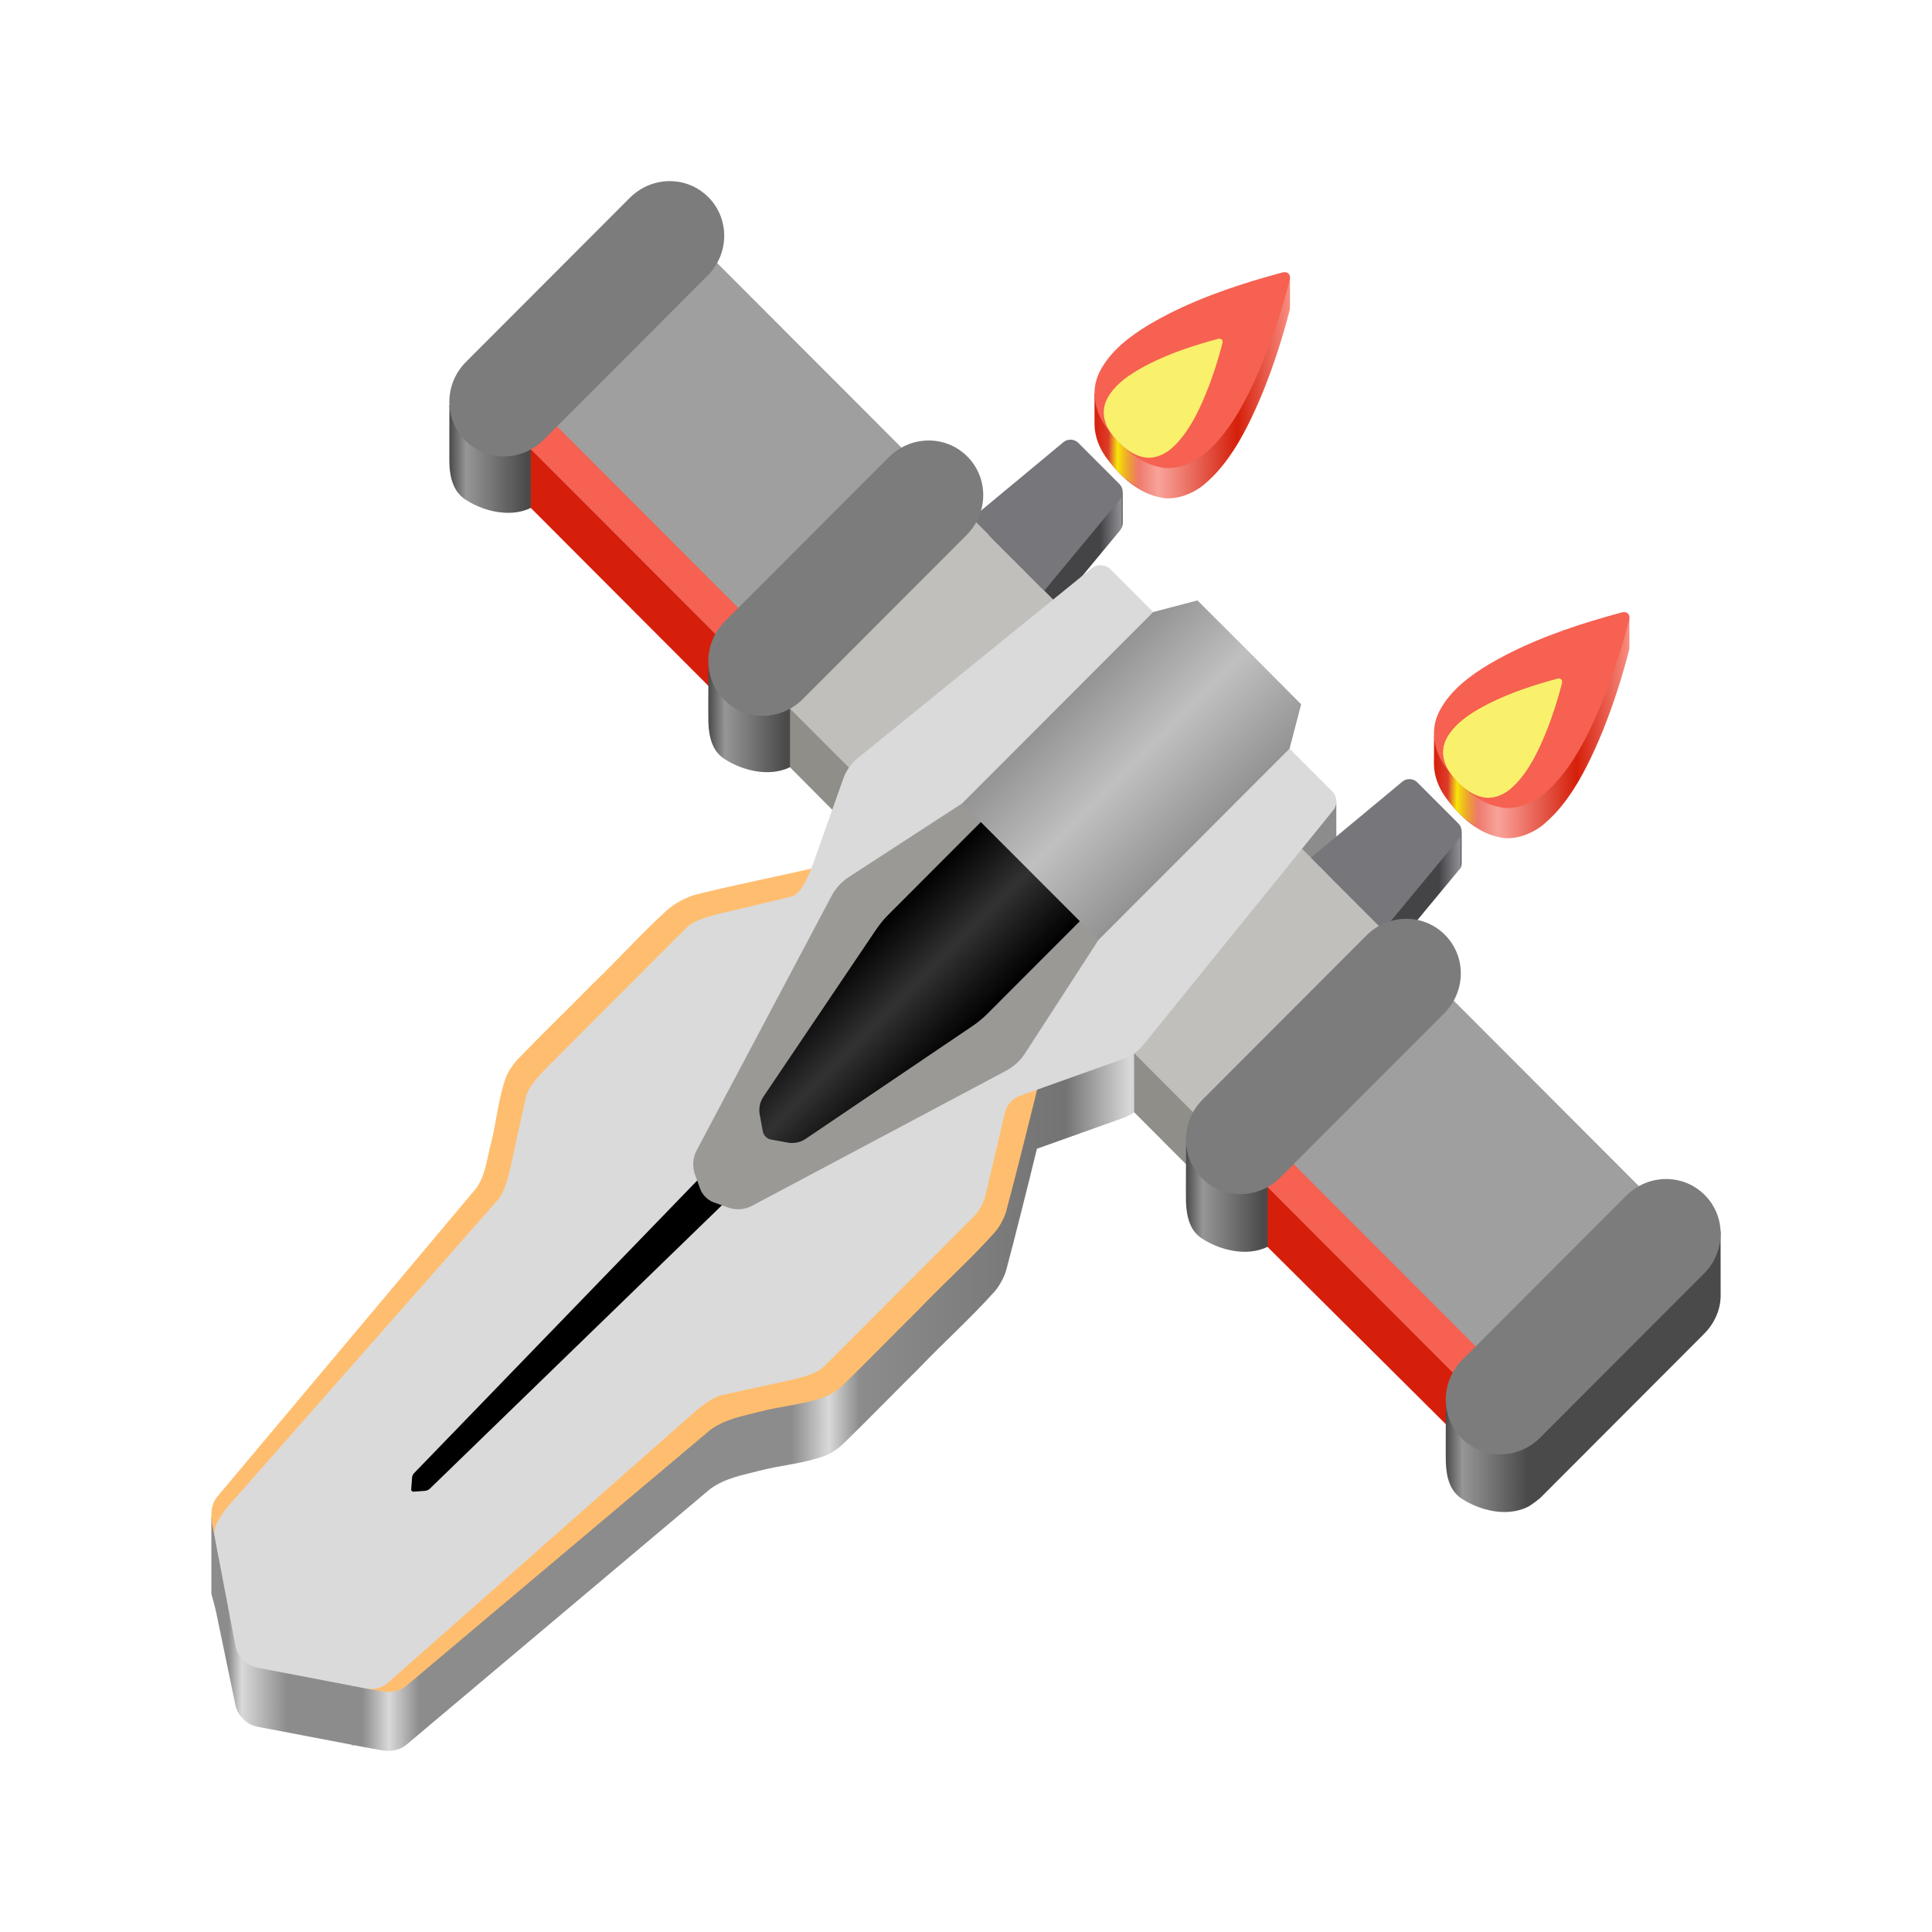 <?xml version="1.0" encoding="UTF-8" standalone="no"?>
<svg
   viewBox="0 0 128 128"
   style="display:inline;enable-background:new"
   version="1.0"
   id="svg11300"
   height="128"
   width="128"
   xmlns:xlink="http://www.w3.org/1999/xlink"
   xmlns="http://www.w3.org/2000/svg"
   xmlns:svg="http://www.w3.org/2000/svg"
   xmlns:rdf="http://www.w3.org/1999/02/22-rdf-syntax-ns#"
   xmlns:cc="http://creativecommons.org/ns#"
   xmlns:dc="http://purl.org/dc/elements/1.1/">
  <title
     id="title4162">Adwaita Icon Template</title>
  <defs
     id="defs3">
    <linearGradient
       id="linearGradient3">
      <stop
         style="stop-color:#f5e60a;stop-opacity:0;"
         offset="0.04"
         id="stop3" />
      <stop
         style="stop-color:#f5e60a;stop-opacity:1;"
         offset="0.119"
         id="stop5" />
      <stop
         style="stop-color:#f5e60a;stop-opacity:0;"
         offset="0.297"
         id="stop4" />
    </linearGradient>
    <linearGradient
       id="linearGradient67">
      <stop
         style="stop-color:#8c8c8c;stop-opacity:1;"
         offset="0.015"
         id="stop67" />
      <stop
         style="stop-color:#d9d9d9;stop-opacity:1;"
         offset="0.027"
         id="stop69" />
      <stop
         style="stop-color:#8c8c8c;stop-opacity:1;"
         offset="0.067"
         id="stop77" />
      <stop
         style="stop-color:#8c8c8c;stop-opacity:1;"
         offset="0.134"
         id="stop78" />
      <stop
         style="stop-color:#d9d9d9;stop-opacity:1;"
         offset="0.158"
         id="stop79" />
      <stop
         style="stop-color:#8c8c8c;stop-opacity:1;"
         offset="0.185"
         id="stop80" />
      <stop
         style="stop-color:#8c8c8c;stop-opacity:1;"
         offset="0.516"
         id="stop81" />
      <stop
         style="stop-color:#d9d9d9;stop-opacity:1;"
         offset="0.549"
         id="stop82" />
      <stop
         style="stop-color:#8c8c8c;stop-opacity:1;"
         offset="0.576"
         id="stop83" />
      <stop
         style="stop-color:#737373;stop-opacity:1;"
         offset="0.759"
         id="stop84" />
      <stop
         style="stop-color:#d9d9d9;stop-opacity:1;"
         offset="0.817"
         id="stop85" />
      <stop
         style="stop-color:#8c8c8c;stop-opacity:1;"
         offset="0.858"
         id="stop75" />
    </linearGradient>
    <linearGradient
       id="linearGradient61">
      <stop
         style="stop-color:#d51f0b;stop-opacity:1;"
         offset="0"
         id="stop61" />
      <stop
         style="stop-color:#f9a39a;stop-opacity:1;"
         offset="0.327"
         id="stop63" />
      <stop
         style="stop-color:#d51f0b;stop-opacity:1;"
         offset="0.731"
         id="stop64" />
      <stop
         style="stop-color:#f88d81;stop-opacity:1;"
         offset="1"
         id="stop62" />
    </linearGradient>
    <linearGradient
       id="linearGradient56">
      <stop
         style="stop-color:#444346;stop-opacity:1;"
         offset="0.85"
         id="stop56" />
      <stop
         style="stop-color:#908f94;stop-opacity:1;"
         offset="0.99"
         id="stop58" />
      <stop
         style="stop-color:#444346;stop-opacity:1;"
         offset="1"
         id="stop57" />
    </linearGradient>
    <linearGradient
       id="linearGradient55">
      <stop
         style="stop-color:#4a4a4a;stop-opacity:1;"
         offset="0"
         id="stop53" />
      <stop
         style="stop-color:#969696;stop-opacity:1;"
         offset="0.061"
         id="stop54" />
      <stop
         style="stop-color:#4a4a4a;stop-opacity:1;"
         offset="0.296"
         id="stop55" />
    </linearGradient>
    <linearGradient
       id="linearGradient44">
      <stop
         style="stop-color:#4a4a4a;stop-opacity:1;"
         offset="0"
         id="stop45" />
      <stop
         style="stop-color:#969696;stop-opacity:1;"
         offset="0.061"
         id="stop47" />
      <stop
         style="stop-color:#4a4a4a;stop-opacity:1;"
         offset="0.282"
         id="stop46" />
    </linearGradient>
    <linearGradient
       xlink:href="#linearGradient41"
       id="linearGradient43"
       x1="59.797"
       y1="61.184"
       x2="68.795"
       y2="61.184"
       gradientUnits="userSpaceOnUse"
       gradientTransform="matrix(0.729,0.73,-0.729,0.73,57.226,-25.071)" />
    <linearGradient
       id="linearGradient41">
      <stop
         style="stop-color:#000000;stop-opacity:1;"
         offset="0"
         id="stop42" />
      <stop
         style="stop-color:#323232;stop-opacity:1;"
         offset="0.489"
         id="stop44" />
      <stop
         style="stop-color:#000000;stop-opacity:1;"
         offset="1"
         id="stop43" />
    </linearGradient>
    <linearGradient
       xlink:href="#linearGradient39"
       id="linearGradient40"
       x1="58.1"
       y1="40.079"
       x2="70.49"
       y2="40.079"
       gradientUnits="userSpaceOnUse"
       gradientTransform="matrix(0.729,0.73,-0.729,0.73,57.226,-25.071)" />
    <linearGradient
       id="linearGradient39">
      <stop
         style="stop-color:#939393;stop-opacity:1;"
         offset="0"
         id="stop39" />
      <stop
         style="stop-color:#c0c0c0;stop-opacity:1;"
         offset="0.485"
         id="stop41" />
      <stop
         style="stop-color:#939393;stop-opacity:1;"
         offset="1"
         id="stop40" />
    </linearGradient>
    <linearGradient
       xlink:href="#linearGradient44"
       id="linearGradient46"
       x1="28.212"
       y1="23.621"
       x2="46.873"
       y2="23.621"
       gradientUnits="userSpaceOnUse"
       gradientTransform="matrix(0.976,0,0,0.977,2.233,1.854)" />
    <linearGradient
       xlink:href="#linearGradient44"
       id="linearGradient49"
       x1="45.791"
       y1="41.201"
       x2="64.454"
       y2="41.201"
       gradientUnits="userSpaceOnUse"
       gradientTransform="matrix(0.976,0,0,0.977,2.233,1.854)" />
    <linearGradient
       xlink:href="#linearGradient44"
       id="linearGradient51"
       x1="78.211"
       y1="73.709"
       x2="96.874"
       y2="73.709"
       gradientUnits="userSpaceOnUse"
       gradientTransform="matrix(0.976,0,0,0.977,2.233,1.854)" />
    <linearGradient
       xlink:href="#linearGradient55"
       id="linearGradient53"
       x1="95.849"
       y1="91.347"
       x2="114.512"
       y2="91.347"
       gradientUnits="userSpaceOnUse"
       gradientTransform="matrix(0.976,0,0,0.977,2.233,1.854)" />
    <linearGradient
       xlink:href="#linearGradient56"
       id="linearGradient57"
       x1="63.687"
       y1="35.154"
       x2="73.921"
       y2="35.154"
       gradientUnits="userSpaceOnUse"
       gradientTransform="matrix(0.976,0,0,0.977,2.233,1.854)" />
    <linearGradient
       xlink:href="#linearGradient56"
       id="linearGradient60"
       x1="86.695"
       y1="58.163"
       x2="96.928"
       y2="58.163"
       gradientUnits="userSpaceOnUse"
       gradientTransform="matrix(0.976,0,0,0.977,2.233,1.854)" />
    <linearGradient
       xlink:href="#linearGradient61"
       id="linearGradient62"
       x1="95.048"
       y1="47.465"
       x2="108.317"
       y2="47.465"
       gradientUnits="userSpaceOnUse"
       gradientTransform="matrix(0.976,0,0,0.977,2.233,1.792)" />
    <linearGradient
       xlink:href="#linearGradient61"
       id="linearGradient66"
       x1="72.006"
       y1="24.419"
       x2="85.275"
       y2="24.419"
       gradientUnits="userSpaceOnUse"
       gradientTransform="matrix(0.976,0,0,0.977,2.233,1.796)" />
    <linearGradient
       xlink:href="#linearGradient67"
       id="linearGradient68"
       x1="12.058"
       y1="78.594"
       x2="88.422"
       y2="78.594"
       gradientUnits="userSpaceOnUse"
       gradientTransform="matrix(0.976,0,0,0.977,2.233,1.854)" />
    <linearGradient
       xlink:href="#linearGradient3"
       id="linearGradient4"
       x1="73.127"
       y1="28.814"
       x2="80.998"
       y2="28.894"
       gradientUnits="userSpaceOnUse" />
    <linearGradient
       xlink:href="#linearGradient3"
       id="linearGradient5"
       gradientUnits="userSpaceOnUse"
       x1="73.127"
       y1="28.814"
       x2="80.998"
       y2="28.894"
       gradientTransform="translate(22.489,22.522)" />
  </defs>
  <path
     id="path43"
     style="display:inline;fill:url(#linearGradient46);fill-opacity:1;stroke-width:2.171;enable-background:new"
     d="m 30.826,33.092 c 1.449,0.953 3.747,1.407 5.201,-0.05 L 46.876,22.176 c 1.455,-1.457 1.477,-3.78 0.05,-5.209 -1.427,-1.429 -3.747,-1.407 -5.201,0.05 l -10.849,10.865 c -0.395,0.396 -1.101,-1.069 -1.101,-1.069 0,0 -0.011,3.311 -0.005,3.769 0.015,1.119 0.298,2.011 1.056,2.509 z" />
  <path
     id="path42"
     style="display:inline;fill:#d51f0b;fill-opacity:1;stroke-width:11.906"
     d="m 35.692,28.99 -0.527,0.79 0.002,3.871 13.096,13.124 1.618,-1.621 -0.976,-0.977 0.976,-0.977 z" />
  <path
     id="path30"
     style="fill:url(#linearGradient68);fill-opacity:1;stroke-width:0.977"
     d="m 72.96,41.356 c -0.225,-0.012 -0.455,0.056 -0.642,0.208 L 56.82,54.145 c -0.432,0.35 -0.759,0.814 -0.946,1.338 l -1.958,5.512 c -0.265,0.745 -0.745,2.077 -1.47,2.312 -0.067,0.022 -0.744,0.181 -1.512,0.363 l -2.69,0.636 c -0.768,0.182 -2.06,0.462 -2.654,0.972 -0.095,0.082 -0.618,0.608 -1.176,1.166 L 36.605,74.265 c -0.558,0.559 -1.512,1.479 -1.737,2.228 -0.036,0.118 -0.192,0.843 -0.36,1.615 l -0.545,2.507 c -0.168,0.772 -0.424,2.064 -0.898,2.688 -0.078,0.103 -0.57,0.661 -1.092,1.254 L 15.571,103.182 c -0.339,0.385 -1.568,-2.668 -1.568,-2.668 v 4.948 c 0.002,0.04 -0.004,0.08 0,0.118 0.008,0.082 0.243,0.81 0.39,1.586 l 1.208,5.815 c 0.124,0.653 0.755,1.284 1.407,1.409 1.565,0.3 4.268,0.816 6.293,1.203 v 0.038 h 0.196 c 0.238,0.045 0.549,0.105 0.759,0.145 0.016,0.003 0.033,9.7e-4 0.05,0.004 0.16,0.032 0.309,0.062 0.585,0.107 0.204,0.033 0.424,0.091 0.669,0.107 0.115,0.008 0.231,0.007 0.345,-0.002 h 0.002 c 0.342,-0.029 0.687,-0.139 0.993,-0.378 l 0.004,-0.002 20.165,-16.978 c 1.018,-0.72 2.062,-0.885 3.239,-1.193 1.395,-0.368 2.935,-0.467 4.364,-0.997 0.416,-0.154 0.898,-0.5 1.197,-0.79 1.707,-1.657 3.359,-3.367 5.044,-5.034 l 0.002,-0.004 0.002,-0.002 c 1.616,-1.689 3.386,-3.271 4.964,-5.034 0.329,-0.368 0.656,-0.965 0.785,-1.441 0.463,-1.708 1.41,-5.474 2.034,-8.032 l 5.728,-2.043 c 0.524,-0.187 0.985,-0.514 1.334,-0.947 L 88.535,57.597 v -1.262 -3.196 l -3.102,0.369 0.766,-2.936 L 82.774,47.131 50.31,79.637 82.768,47.125 79.333,43.693 76.401,44.462 73.578,41.631 C 73.408,41.46 73.186,41.368 72.96,41.356 Z" />
  <path
     style="display:inline;fill:#908e89;fill-opacity:1;stroke-width:11.347"
     d="m 75.139,69.778 0.008,3.918 4.759,4.769 12.326,-12.344 -7.22,-7.231 z"
     id="path24" />
  <path
     id="path44"
     style="display:inline;fill:url(#linearGradient49);fill-opacity:1;stroke-width:2.171;enable-background:new"
     d="m 47.985,50.276 c 1.189,0.774 2.939,1.223 4.333,0.564 0.311,-0.147 0.869,-0.614 0.869,-0.614 L 64.036,39.361 c 1.455,-1.457 1.477,-3.78 0.05,-5.209 -1.427,-1.429 -3.747,-1.407 -5.201,0.05 L 48.035,45.067 c -0.419,0.42 -1.098,-1.023 -1.098,-1.023 0,0 -0.02,3.343 -0.006,3.794 0.036,1.102 0.313,1.955 1.054,2.438 z" />
  <path
     id="path44-1"
     style="display:inline;fill:url(#linearGradient51);fill-opacity:1;stroke-width:2.171;enable-background:new"
     d="m 79.628,82.052 c 1.189,0.774 2.939,1.223 4.333,0.564 0.311,-0.147 0.869,-0.614 0.869,-0.614 L 95.679,71.137 c 1.455,-1.457 1.477,-3.78 0.05,-5.209 -1.427,-1.429 -3.747,-1.407 -5.201,0.05 l -10.849,10.865 c -0.419,0.42 -1.098,-1.023 -1.098,-1.023 0,0 -0.02,3.343 -0.006,3.794 0.036,1.102 0.313,1.955 1.054,2.438 z" />
  <path
     id="path42-1"
     style="display:inline;fill:#d51f0b;fill-opacity:1;stroke-width:11.906;enable-background:new"
     d="m 84.511,77.857 -0.527,0.79 v 3.97 l 13.099,13.026 1.618,-1.621 -0.976,-0.977 0.976,-0.977 z" />
  <path
     style="display:inline;fill:#908e89;fill-opacity:1;stroke-width:11.347"
     d="m 57.143,55.664 -4.801,-4.826 v -3.889 l 11.465,-9.296 7.22,7.231 z"
     id="path23" />
  <path
     id="path7"
     style="color:#000000;font-style:normal;font-variant:normal;font-weight:normal;font-stretch:normal;font-size:medium;line-height:normal;font-family:sans-serif;font-variant-ligatures:normal;font-variant-position:normal;font-variant-caps:normal;font-variant-numeric:normal;font-variant-alternates:normal;font-variant-east-asian:normal;font-feature-settings:normal;font-variation-settings:normal;text-indent:0;text-align:start;text-decoration-line:none;text-decoration-style:solid;text-decoration-color:#000000;letter-spacing:normal;word-spacing:normal;text-transform:none;writing-mode:lr-tb;direction:ltr;text-orientation:mixed;dominant-baseline:auto;baseline-shift:baseline;text-anchor:start;white-space:normal;shape-padding:0;shape-margin:0;inline-size:0;clip-rule:nonzero;display:inline;overflow:visible;visibility:visible;isolation:auto;mix-blend-mode:normal;color-interpolation:sRGB;color-interpolation-filters:linearRGB;solid-color:#000000;solid-opacity:1;vector-effect:none;fill:url(#linearGradient60);fill-opacity:1;fill-rule:nonzero;stroke:none;stroke-width:0.977;stroke-linecap:butt;stroke-linejoin:miter;stroke-miterlimit:4;stroke-dasharray:none;stroke-dashoffset:0;stroke-opacity:1;-inkscape-stroke:none;color-rendering:auto;image-rendering:auto;shape-rendering:auto;text-rendering:auto;enable-background:accumulate;stop-color:#000000"
     d="m 96.666,57.626 -5.02,6.062 -2.398,-2.402 -2.398,-2.402 6.053,-5.027 c 0.296,-0.246 0.648,-0.101 1.003,0.047 l 2.93,1.221 c 0,0 3.47e-4,1.83 0.001,2.021 6.77e-4,0.17 -0.027,0.383 -0.172,0.48 z" />
  <path
     id="path3-2"
     style="color:#000000;font-style:normal;font-variant:normal;font-weight:normal;font-stretch:normal;font-size:medium;line-height:normal;font-family:sans-serif;font-variant-ligatures:normal;font-variant-position:normal;font-variant-caps:normal;font-variant-numeric:normal;font-variant-alternates:normal;font-variant-east-asian:normal;font-feature-settings:normal;font-variation-settings:normal;text-indent:0;text-align:start;text-decoration-line:none;text-decoration-style:solid;text-decoration-color:#000000;letter-spacing:normal;word-spacing:normal;text-transform:none;writing-mode:lr-tb;direction:ltr;text-orientation:mixed;dominant-baseline:auto;baseline-shift:baseline;text-anchor:start;white-space:normal;shape-padding:0;shape-margin:0;inline-size:0;clip-rule:nonzero;display:inline;overflow:visible;visibility:visible;isolation:auto;mix-blend-mode:normal;color-interpolation:sRGB;color-interpolation-filters:linearRGB;solid-color:#000000;solid-opacity:1;vector-effect:none;fill:url(#linearGradient57);fill-opacity:1;fill-rule:nonzero;stroke:none;stroke-width:0.977;stroke-linecap:butt;stroke-linejoin:miter;stroke-miterlimit:4;stroke-dasharray:none;stroke-dashoffset:0;stroke-opacity:1;-inkscape-stroke:none;color-rendering:auto;image-rendering:auto;shape-rendering:auto;text-rendering:auto;enable-background:accumulate;stop-color:#000000"
     d="m 70.446,31.367 -6.053,5.027 2.398,2.402 2.398,2.402 5.02,-6.062 c 0.111,-0.134 0.168,-0.297 0.172,-0.46 0.004,-0.198 -0.002,-2.032 -0.002,-2.032 l -2.93,-1.229 c -0.355,-0.149 -0.707,-0.293 -1.003,-0.047 z" />
  <path
     id="path2-3"
     style="color:#000000;font-style:normal;font-variant:normal;font-weight:normal;font-stretch:normal;font-size:medium;line-height:normal;font-family:sans-serif;font-variant-ligatures:normal;font-variant-position:normal;font-variant-caps:normal;font-variant-numeric:normal;font-variant-alternates:normal;font-variant-east-asian:normal;font-feature-settings:normal;font-variation-settings:normal;text-indent:0;text-align:start;text-decoration-line:none;text-decoration-style:solid;text-decoration-color:#000000;letter-spacing:normal;word-spacing:normal;text-transform:none;writing-mode:lr-tb;direction:ltr;text-orientation:mixed;dominant-baseline:auto;baseline-shift:baseline;text-anchor:start;white-space:normal;shape-padding:0;shape-margin:0;inline-size:0;clip-rule:nonzero;display:inline;overflow:visible;visibility:visible;isolation:auto;mix-blend-mode:normal;color-interpolation:sRGB;color-interpolation-filters:linearRGB;solid-color:#000000;solid-opacity:1;vector-effect:none;fill:url(#linearGradient62);fill-opacity:1;fill-rule:nonzero;stroke:none;stroke-width:0.977;stroke-linecap:butt;stroke-linejoin:miter;stroke-miterlimit:4;stroke-dasharray:none;stroke-dashoffset:0;stroke-opacity:1;-inkscape-stroke:none;color-rendering:auto;image-rendering:auto;shape-rendering:auto;text-rendering:auto;enable-background:accumulate;stop-color:#000000"
     d="m 107.436,42.579 c -2.521,0.68 -5.07,1.502 -7.506,2.73 -0.351,0.177 -0.913,0.485 -1.254,0.688 -1.293,0.772 -2.574,1.731 -3.293,3.081 -0.144,0.274 -0.373,-0.34 -0.373,-0.34 0,0 -0.009,1.645 -0.007,1.881 0.007,0.82 0.325,1.583 0.753,2.184 0.747,1.013 1.663,1.965 2.868,2.455 0.307,0.125 0.839,0.271 1.192,0.278 0.73,0.015 1.518,-0.252 2.198,-0.723 0.329,-0.228 0.804,-0.686 1.075,-0.985 1.121,-1.234 1.902,-2.711 2.57,-4.178 0.162,-0.356 0.411,-0.936 0.555,-1.296 0.699,-1.745 1.262,-3.516 1.718,-5.289 0.016,-0.061 0.022,-0.119 0.021,-0.171 -0.007,-0.259 1.4e-4,-2.057 1.4e-4,-2.057 z" />
  <path
     id="path1"
     style="color:#000000;font-style:normal;font-variant:normal;font-weight:normal;font-stretch:normal;font-size:medium;line-height:normal;font-family:sans-serif;font-variant-ligatures:normal;font-variant-position:normal;font-variant-caps:normal;font-variant-numeric:normal;font-variant-alternates:normal;font-variant-east-asian:normal;font-feature-settings:normal;font-variation-settings:normal;text-indent:0;text-align:start;text-decoration-line:none;text-decoration-style:solid;text-decoration-color:#000000;letter-spacing:normal;word-spacing:normal;text-transform:none;writing-mode:lr-tb;direction:ltr;text-orientation:mixed;dominant-baseline:auto;baseline-shift:baseline;text-anchor:start;white-space:normal;shape-padding:0;shape-margin:0;inline-size:0;clip-rule:nonzero;display:inline;overflow:visible;visibility:visible;isolation:auto;mix-blend-mode:normal;color-interpolation:sRGB;color-interpolation-filters:linearRGB;solid-color:#000000;solid-opacity:1;vector-effect:none;fill:url(#linearGradient66);fill-opacity:1;fill-rule:nonzero;stroke:none;stroke-width:0.977;stroke-linecap:butt;stroke-linejoin:miter;stroke-miterlimit:4;stroke-dasharray:none;stroke-dashoffset:0;stroke-opacity:1;-inkscape-stroke:none;color-rendering:auto;image-rendering:auto;shape-rendering:auto;text-rendering:auto;enable-background:accumulate;stop-color:#000000"
     d="m 84.947,20.061 c -2.521,0.68 -5.07,1.502 -7.506,2.73 -0.351,0.177 -0.913,0.485 -1.254,0.688 -1.293,0.772 -2.574,1.731 -3.293,3.081 -0.139,0.265 -0.38,-0.528 -0.38,-0.528 0,0 7.21e-4,1.796 -7.6e-5,2.029 -0.003,0.835 0.318,1.614 0.753,2.224 0.747,1.013 1.663,1.965 2.868,2.455 0.307,0.125 0.839,0.271 1.192,0.278 0.73,0.015 1.518,-0.252 2.198,-0.723 0.329,-0.228 0.804,-0.686 1.075,-0.985 1.121,-1.234 1.902,-2.711 2.57,-4.178 0.162,-0.356 0.411,-0.936 0.555,-1.296 0.699,-1.745 1.262,-3.516 1.718,-5.289 0.017,-0.065 0.021,-0.126 0.021,-0.18 l 2.78e-4,-2.057 z" />
  <path
     style="display:inline;fill:#c0bfbc;stroke-width:11.347"
     d="m 74.247,68.884 5.659,5.67 12.326,-12.344 -7.22,-7.231 z"
     id="path5-1" />
  <path
     id="path19"
     style="fill:#ffbe6f;stroke-width:0.977"
     d="m 68.824,68.879 c -0.12,0.003 -0.23,0.043 -0.343,0.101 -0.226,0.117 -0.469,0.319 -0.761,0.63 l -0.032,0.036 -0.019,0.044 c -0.466,1.152 -0.972,3.202 -1.5,5.25 -0.525,2.036 -1.072,4.061 -1.561,5.116 -3.029,3.211 -6.233,6.279 -9.343,9.439 l -0.011,0.013 -0.011,0.015 c -0.945,1.286 -2.488,1.632 -4.053,1.903 l -0.015,0.004 -0.015,0.004 c -1.448,0.437 -3.111,0.373 -4.609,1.06 l -0.034,0.017 -0.029,0.025 c -6.219,5.478 -12.417,10.979 -18.626,16.466 -1.336,1.038 -2.46,2.201 -4.299,2.201 h -0.257 l 0.002,0.481 0.255,0.036 c 0.21,0.03 0.08,-0.018 0.202,0.023 0.122,0.041 0.372,0.109 1.129,0.233 0.204,0.033 0.424,0.091 0.669,0.107 0.115,0.008 0.231,0.007 0.345,-0.002 h 0.002 c 0.342,-0.029 0.687,-0.139 0.993,-0.378 l 0.004,-0.002 20.165,-16.978 c 1.018,-0.72 2.062,-0.885 3.239,-1.193 1.395,-0.368 2.935,-0.467 4.364,-0.997 0.416,-0.154 0.898,-0.5 1.197,-0.79 1.707,-1.657 3.359,-3.367 5.044,-5.034 l 0.002,-0.004 0.002,-0.002 c 1.616,-1.689 3.386,-3.271 4.964,-5.034 0.329,-0.368 0.656,-0.965 0.785,-1.441 0.562,-2.072 1.964,-7.654 2.455,-9.746 0.117,-0.31 0.191,-0.585 0.214,-0.823 0.023,-0.247 0.012,-0.478 -0.168,-0.651 -0.09,-0.087 -0.223,-0.133 -0.343,-0.13 z" />
  <path
     id="path17"
     style="fill:#ffbe6f;stroke-width:0.977"
     d="m 54.62,57.316 c -0.052,0.003 -0.092,0.012 -0.139,0.025 -0.09,0.024 -0.204,0.065 -0.353,0.122 -1.988,0.468 -6.055,1.291 -8.048,1.812 -0.625,0.163 -1.43,0.606 -1.908,1.042 -1.679,1.533 -3.202,3.231 -4.823,4.786 l -0.002,0.004 -0.004,0.002 c -1.656,1.679 -3.353,3.325 -5,5.025 -0.304,0.313 -0.67,0.823 -0.829,1.26 -0.517,1.42 -0.617,2.948 -0.982,4.334 v 0.002 c -0.313,1.199 -0.388,2.357 -1.176,3.226 l -0.004,0.004 -16.964,20.206 -0.002,0.004 c -0.418,0.535 -0.431,1.174 -0.339,1.758 0.091,0.581 0.276,1.143 0.322,1.604 l 0.122,0.692 0.4,-0.649 -0.006,-0.059 c 0,-1.622 1.168,-2.978 2.196,-4.305 l 0.002,-0.002 C 22.562,91.991 28.056,85.785 33.525,79.557 l 0.025,-0.029 0.017,-0.034 c 0.686,-1.501 0.621,-3.168 1.058,-4.618 l 0.004,-0.015 0.004,-0.015 c 0.271,-1.567 0.616,-3.11 1.901,-4.057 l 0.015,-0.011 0.013,-0.013 c 3.154,-3.113 6.217,-6.32 9.421,-9.353 2.122,-0.988 4.637,-1.062 6.91,-1.984 l 0.044,-0.017 0.034,-0.032 c 0.582,-0.547 1.233,-1.029 1.601,-1.327 0.092,-0.074 0.166,-0.136 0.225,-0.195 0.03,-0.029 0.057,-0.056 0.086,-0.101 0.014,-0.022 0.03,-0.049 0.042,-0.099 0.012,-0.05 0.014,-0.142 -0.036,-0.218 -0.05,-0.076 -0.123,-0.104 -0.168,-0.115 -0.045,-0.011 -0.075,-0.009 -0.101,-0.008 z m -40.215,45.067 0.004,0.002 c -6.76e-4,0.019 -0.015,0.033 -0.015,0.051 z" />
  <path
     style="display:inline;fill:#c0bfbc;stroke-width:11.347"
     d="m 57.143,51.754 -5.662,-5.667 12.326,-12.344 7.22,7.231 z"
     id="path5-7" />
  <path
     style="display:inline;fill:#dadada;fill-opacity:1;stroke-width:10.316"
     d="m 82.768,43.215 -3.435,-3.432 -2.931,0.769 -2.823,-2.83 c -0.341,-0.342 -0.885,-0.371 -1.26,-0.067 L 56.82,50.236 c -0.432,0.35 -0.759,0.813 -0.945,1.337 l -1.958,5.513 c -0.265,0.745 -0.744,2.076 -1.469,2.311 -0.067,0.022 -0.745,0.181 -1.513,0.363 l -2.69,0.636 c -0.768,0.182 -2.059,0.461 -2.653,0.971 -0.095,0.082 -0.619,0.607 -1.177,1.166 l -7.811,7.822 c -0.558,0.559 -1.511,1.479 -1.736,2.228 -0.036,0.118 -0.192,0.843 -0.36,1.615 l -0.545,2.507 c -0.168,0.772 -0.424,2.064 -0.898,2.688 -0.078,0.103 -0.571,0.661 -1.093,1.254 L 15.571,99.272 c -0.522,0.593 -1.447,1.634 -1.37,2.398 0.008,0.082 0.141,0.778 0.289,1.554 l 1.112,5.848 c 0.124,0.653 0.754,1.284 1.406,1.409 1.802,0.345 5.241,1.004 7.249,1.386 0.526,0.1 1.069,-0.049 1.471,-0.404 L 45.396,94.092 c 0.592,-0.523 1.562,-1.411 2.314,-1.632 0.124,-0.036 0.851,-0.194 1.622,-0.362 l 2.503,-0.546 c 0.771,-0.168 2.07,-0.426 2.663,-0.935 0.094,-0.08 0.617,-0.605 1.175,-1.164 l 8.822,-8.835 c 0.393,-0.393 0.668,-0.889 0.796,-1.43 l 1.291,-5.479 c 0.122,-0.516 0.498,-0.935 0.997,-1.112 l 6.849,-2.442 c 0.524,-0.187 0.986,-0.514 1.335,-0.947 L 88.326,53.686 c 0.304,-0.376 0.275,-0.92 -0.067,-1.262 L 85.433,49.597 86.201,46.661 82.774,43.221 50.309,75.728 c -1.13e-4,1.16e-4 -2.86e-4,-5.5e-5 -1.72e-4,-1.71e-4 z"
     id="path4-5" />
  <path
     id="path27"
     style="display:inline;fill:#000000;fill-opacity:1;stroke-width:10.434"
     d="M 46.639,77.749 27.438,97.596 a 0.489,0.49 0 0 0 -0.136,0.303 l -0.059,0.76 c -0.007,0.097 0.065,0.173 0.162,0.167 0.242,-0.015 0.512,-0.036 0.766,-0.056 0.097,-0.007 0.233,-0.069 0.303,-0.136 L 48.291,79.403 47.07,78.971 Z" />
  <path
     id="rect6-5"
     style="display:inline;fill:#9f9f9f;fill-opacity:1;stroke-width:8.78"
     d="M 46.401,16.311 60.59,30.522 48.264,42.866 34.075,28.655 Z" />
  <path
     id="path38"
     style="color:#000000;font-style:normal;font-variant:normal;font-weight:normal;font-stretch:normal;font-size:medium;line-height:normal;font-family:sans-serif;font-variant-ligatures:normal;font-variant-position:normal;font-variant-caps:normal;font-variant-numeric:normal;font-variant-alternates:normal;font-variant-east-asian:normal;font-feature-settings:normal;font-variation-settings:normal;text-indent:0;text-align:start;text-decoration-line:none;text-decoration-style:solid;text-decoration-color:#000000;letter-spacing:normal;word-spacing:normal;text-transform:none;writing-mode:lr-tb;direction:ltr;text-orientation:mixed;dominant-baseline:auto;baseline-shift:baseline;text-anchor:start;white-space:normal;shape-padding:0;shape-margin:0;inline-size:0;clip-rule:nonzero;display:inline;overflow:visible;visibility:visible;isolation:auto;mix-blend-mode:normal;color-interpolation:sRGB;color-interpolation-filters:linearRGB;solid-color:#000000;solid-opacity:1;vector-effect:none;fill:url(#linearGradient40);fill-opacity:1;fill-rule:nonzero;stroke:none;stroke-width:0.977;stroke-linecap:butt;stroke-linejoin:miter;stroke-miterlimit:4;stroke-dasharray:none;stroke-dashoffset:0;stroke-opacity:1;-inkscape-stroke:none;color-rendering:auto;image-rendering:auto;shape-rendering:auto;text-rendering:auto;enable-background:accumulate;stop-color:#000000"
     d="m 80.72,41.163 -0.003,0.003 -1.384,-1.383 -2.931,0.769 -13.933,13.954 4.513,4.52 0.002,-0.002 0.006,0.006 -0.002,0.002 4.513,4.52 13.933,-13.953 0.767,-2.936 -1.173,-1.178 0.003,-0.003 -2.257,-2.26 z" />
  <path
     id="path6-9"
     style="display:inline;fill:#9a9996;stroke-width:10.822"
     d="m 63.744,53.228 -7.504,4.875 c -0.482,0.313 -0.876,0.744 -1.145,1.252 l -8.939,16.857 c -0.261,0.493 -0.302,1.074 -0.112,1.598 l 0.359,0.994 c 0.122,0.337 0.492,0.711 0.828,0.834 0.333,0.121 0.669,0.242 1,0.362 0.524,0.19 1.104,0.149 1.596,-0.113 l 16.834,-8.951 c 0.507,-0.27 0.937,-0.665 1.249,-1.148 l 4.868,-7.515 -4.513,-4.52 -10.821,10.832 10.816,-10.837 z" />
  <path
     id="rect13"
     style="display:inline;fill:#f66151;stroke-width:11.906"
     d="M 35.693,27.035 49.882,41.245 48.264,42.866 34.075,28.655 Z" />
  <path
     id="path35"
     style="display:inline;fill:url(#linearGradient43);stroke-width:9.292"
     d="M 64.982,54.465 58.87,60.586 c -0.307,0.306 -0.583,0.642 -0.826,1.001 l -7.463,11.067 c -0.234,0.347 -0.323,0.772 -0.248,1.183 l 0.208,1.137 c 0.044,0.241 0.275,0.474 0.515,0.519 0.377,0.07 0.763,0.139 1.139,0.208 0.411,0.075 0.835,-0.014 1.182,-0.248 l 11.051,-7.474 c 0.359,-0.243 0.694,-0.519 1.001,-0.826 l 6.112,-6.121 -1.639,-1.641 -1.639,-1.641 -0.004,-0.004 -0.824,-0.826 z" />
  <path
     id="path26"
     style="display:inline;fill:#77767b;fill-opacity:1;stroke-width:13.808"
     d="m 70.446,29.302 -6.053,5.027 2.398,2.402 2.398,2.402 5.02,-6.062 a 0.746,0.747 0 0 0 -0.047,-1.005 L 71.449,29.349 a 0.746,0.747 0 0 0 -1.003,-0.047 z" />
  <path
     id="path26-6"
     style="display:inline;fill:#77767b;fill-opacity:1;stroke-width:13.808"
     d="M 96.666,55.561 91.646,61.623 89.248,59.222 86.85,56.82 92.903,51.792 a 0.746,0.747 0 0 1 1.003,0.047 l 2.713,2.717 a 0.746,0.747 0 0 1 0.047,1.005 z" />
  <path
     id="path3"
     style="display:inline;fill:url(#linearGradient4);fill-opacity:1;stroke:none;stroke-width:0.351;stroke-dasharray:none;stroke-opacity:1"
     d="m 80.683,24.454 c -1.532,0.413 -3.081,0.913 -4.562,1.659 -0.213,0.108 -0.555,0.294 -0.762,0.418 -0.786,0.469 -1.564,1.052 -2.001,1.872 -0.437,0.831 -0.192,1.676 0.227,2.264 0.454,0.616 1.011,1.194 1.743,1.492 0.186,0.076 0.51,0.164 0.725,0.169 0.444,0.009 0.922,-0.153 1.336,-0.44 0.2,-0.138 0.488,-0.417 0.654,-0.599 0.681,-0.75 1.156,-1.647 1.562,-2.539 0.098,-0.216 0.25,-0.569 0.337,-0.787 0.425,-1.06 0.767,-2.137 1.044,-3.214 0.057,-0.222 -0.08,-0.356 -0.301,-0.296 z" />
  <path
     id="path4-22"
     style="display:inline;fill:#f66151;fill-opacity:1;stroke:none;stroke-width:0.578;stroke-dasharray:none;stroke-opacity:1"
     d="m 84.947,18.055 c -2.521,0.68 -5.07,1.502 -7.506,2.73 -0.351,0.177 -0.913,0.485 -1.254,0.688 -1.293,0.772 -2.574,1.731 -3.293,3.081 -0.719,1.367 -0.316,2.757 0.373,3.725 0.747,1.013 1.663,1.965 2.868,2.455 0.307,0.125 0.839,0.271 1.192,0.278 0.73,0.015 1.518,-0.252 2.198,-0.723 0.329,-0.228 0.804,-0.686 1.075,-0.985 1.121,-1.234 1.902,-2.711 2.57,-4.178 0.162,-0.356 0.411,-0.936 0.555,-1.296 0.699,-1.745 1.262,-3.516 1.718,-5.289 0.094,-0.366 -0.131,-0.585 -0.496,-0.486 z" />
  <path
     id="path4-93"
     style="display:inline;fill:#f9f06b;fill-opacity:1;stroke:none;stroke-width:0.351;stroke-dasharray:none;stroke-opacity:1"
     d="m 80.683,22.454 c -1.532,0.413 -3.081,0.913 -4.562,1.659 -0.213,0.108 -0.555,0.294 -0.762,0.418 -0.786,0.469 -1.564,1.052 -2.001,1.872 -0.437,0.831 -0.192,1.676 0.227,2.264 0.454,0.616 1.011,1.194 1.743,1.492 0.186,0.076 0.51,0.164 0.725,0.169 0.444,0.009 0.922,-0.153 1.336,-0.44 0.2,-0.138 0.488,-0.417 0.654,-0.599 0.681,-0.75 1.156,-1.647 1.562,-2.539 0.098,-0.216 0.25,-0.569 0.337,-0.787 0.425,-1.06 0.767,-2.137 1.044,-3.214 0.057,-0.222 -0.08,-0.356 -0.301,-0.296 z" />
  <path
     id="path5"
     style="display:inline;fill:url(#linearGradient5);fill-opacity:1;stroke:none;stroke-width:0.351;stroke-dasharray:none;stroke-opacity:1"
     d="m 103.173,46.976 c -1.532,0.413 -3.081,0.913 -4.562,1.659 -0.213,0.108 -0.555,0.294 -0.762,0.418 -0.786,0.469 -1.564,1.052 -2.001,1.872 -0.437,0.831 -0.192,1.676 0.227,2.264 0.454,0.616 1.011,1.194 1.743,1.492 0.186,0.076 0.51,0.164 0.725,0.169 0.444,0.009 0.922,-0.153 1.336,-0.44 0.2,-0.138 0.488,-0.417 0.654,-0.599 0.681,-0.75 1.156,-1.647 1.562,-2.539 0.098,-0.216 0.25,-0.569 0.337,-0.787 0.425,-1.06 0.767,-2.137 1.044,-3.214 0.057,-0.222 -0.08,-0.356 -0.301,-0.296 z" />
  <path
     id="path4-2"
     style="display:inline;fill:#f66151;fill-opacity:1;stroke:none;stroke-width:0.578;stroke-dasharray:none;stroke-opacity:1"
     d="m 107.436,40.577 c -2.521,0.68 -5.07,1.502 -7.506,2.73 -0.351,0.177 -0.913,0.485 -1.254,0.688 -1.293,0.772 -2.574,1.731 -3.293,3.081 -0.719,1.367 -0.316,2.757 0.373,3.725 0.747,1.013 1.663,1.965 2.868,2.455 0.307,0.125 0.839,0.271 1.192,0.278 0.73,0.015 1.518,-0.252 2.198,-0.723 0.329,-0.228 0.804,-0.686 1.075,-0.985 1.121,-1.234 1.902,-2.711 2.57,-4.178 0.162,-0.356 0.411,-0.936 0.555,-1.296 0.699,-1.745 1.262,-3.516 1.718,-5.289 0.094,-0.366 -0.131,-0.585 -0.496,-0.486 z" />
  <path
     id="path4-93-8"
     style="display:inline;fill:#f9f06b;fill-opacity:1;stroke:none;stroke-width:0.351;stroke-dasharray:none;stroke-opacity:1"
     d="m 103.173,44.976 c -1.532,0.413 -3.081,0.913 -4.562,1.659 -0.213,0.108 -0.555,0.294 -0.762,0.418 -0.786,0.469 -1.564,1.052 -2.001,1.872 -0.437,0.831 -0.192,1.676 0.227,2.264 0.454,0.616 1.011,1.194 1.743,1.492 0.186,0.076 0.51,0.164 0.725,0.169 0.444,0.009 0.922,-0.153 1.336,-0.44 0.2,-0.138 0.488,-0.417 0.654,-0.599 0.681,-0.75 1.156,-1.647 1.562,-2.539 0.098,-0.216 0.25,-0.569 0.337,-0.787 0.425,-1.06 0.767,-2.137 1.044,-3.214 0.057,-0.222 -0.08,-0.356 -0.301,-0.296 z" />
  <path
     id="rect6-2"
     style="display:inline;fill:#9f9f9f;fill-opacity:1;stroke-width:8.78"
     d="M 95.448,65.431 109.638,79.642 97.312,91.986 83.122,77.776 Z" />
  <path
     id="rect13-9"
     style="display:inline;fill:#f66151;stroke-width:11.906"
     d="M 84.741,76.155 98.93,90.365 97.312,91.986 83.122,77.776 Z" />
  <path
     id="rect5-3"
     style="display:inline;fill:#7c7c7c;fill-opacity:1;stroke-width:2.171;enable-background:new"
     d="m 30.826,29.182 c 1.427,1.429 3.747,1.407 5.201,-0.05 L 46.876,18.267 c 1.455,-1.457 1.477,-3.78 0.05,-5.209 -1.427,-1.429 -3.747,-1.407 -5.201,0.05 l -10.849,10.865 c -1.455,1.457 -1.477,3.78 -0.05,5.209 z" />
  <path
     id="path33"
     style="display:inline;fill:#7c7c7c;fill-opacity:1;stroke-width:2.171;enable-background:new"
     d="m 47.985,46.367 c 1.427,1.429 3.747,1.407 5.201,-0.05 L 64.036,35.451 c 1.455,-1.457 1.477,-3.78 0.05,-5.209 -1.427,-1.429 -3.747,-1.407 -5.201,0.05 L 48.035,41.157 c -1.455,1.457 -1.477,3.78 -0.05,5.209 z" />
  <path
     id="path36"
     style="display:inline;fill:#7c7c7c;fill-opacity:1;stroke-width:2.171;enable-background:new"
     d="m 79.627,78.055 c 1.427,1.429 3.747,1.407 5.201,-0.05 l 10.849,-10.865 c 1.455,-1.457 1.477,-3.78 0.05,-5.209 -1.427,-1.429 -3.747,-1.407 -5.201,0.05 l -10.849,10.865 c -1.455,1.457 -1.477,3.78 -0.05,5.209 z" />
  <path
     id="path44-9"
     style="display:inline;fill:url(#linearGradient53);fill-opacity:1;stroke-width:2.171;enable-background:new"
     d="m 96.844,99.293 c 1.189,0.774 2.939,1.223 4.333,0.564 0.311,-0.147 0.869,-0.614 0.869,-0.614 L 112.894,88.378 c 0.711,-0.712 1.105,-1.631 1.104,-2.552 l -0.005,-4.277 c 0,0 -0.569,2.101 -1.049,1.62 -1.427,-1.429 -3.747,-1.407 -5.201,0.05 L 96.893,94.084 c -0.419,0.42 -1.098,-1.023 -1.098,-1.023 0,0 -0.02,3.343 -0.006,3.794 0.036,1.102 0.313,1.955 1.054,2.438 z" />
  <path
     id="path39"
     style="display:inline;fill:#7c7c7c;fill-opacity:1;stroke-width:2.171;enable-background:new"
     d="m 96.842,95.295 c 1.427,1.429 3.747,1.407 5.201,-0.05 l 10.849,-10.865 c 1.455,-1.457 1.477,-3.78 0.05,-5.209 -1.427,-1.429 -3.747,-1.407 -5.201,0.05 L 96.892,90.086 c -1.455,1.457 -1.477,3.78 -0.05,5.209 z" />
  <path
     id="path41"
     style="display:inline;fill:#f9f06b;fill-opacity:1;stroke:none;stroke-width:0.351;stroke-dasharray:none;stroke-opacity:1"
     d="m 103.173,44.976 c -1.532,0.413 -3.081,0.913 -4.562,1.659 -0.213,0.108 -0.555,0.294 -0.762,0.418 -0.786,0.469 -1.564,1.052 -2.001,1.872 -0.437,0.831 -0.192,1.676 0.227,2.264 0.454,0.616 1.011,1.194 1.743,1.492 0.186,0.076 0.51,0.164 0.725,0.169 0.444,0.009 0.922,-0.153 1.336,-0.44 0.2,-0.138 0.488,-0.417 0.654,-0.599 0.681,-0.75 1.156,-1.647 1.562,-2.539 0.098,-0.216 0.25,-0.569 0.337,-0.787 0.425,-1.06 0.767,-2.137 1.044,-3.214 0.057,-0.222 -0.08,-0.356 -0.301,-0.296 z" />
</svg>
